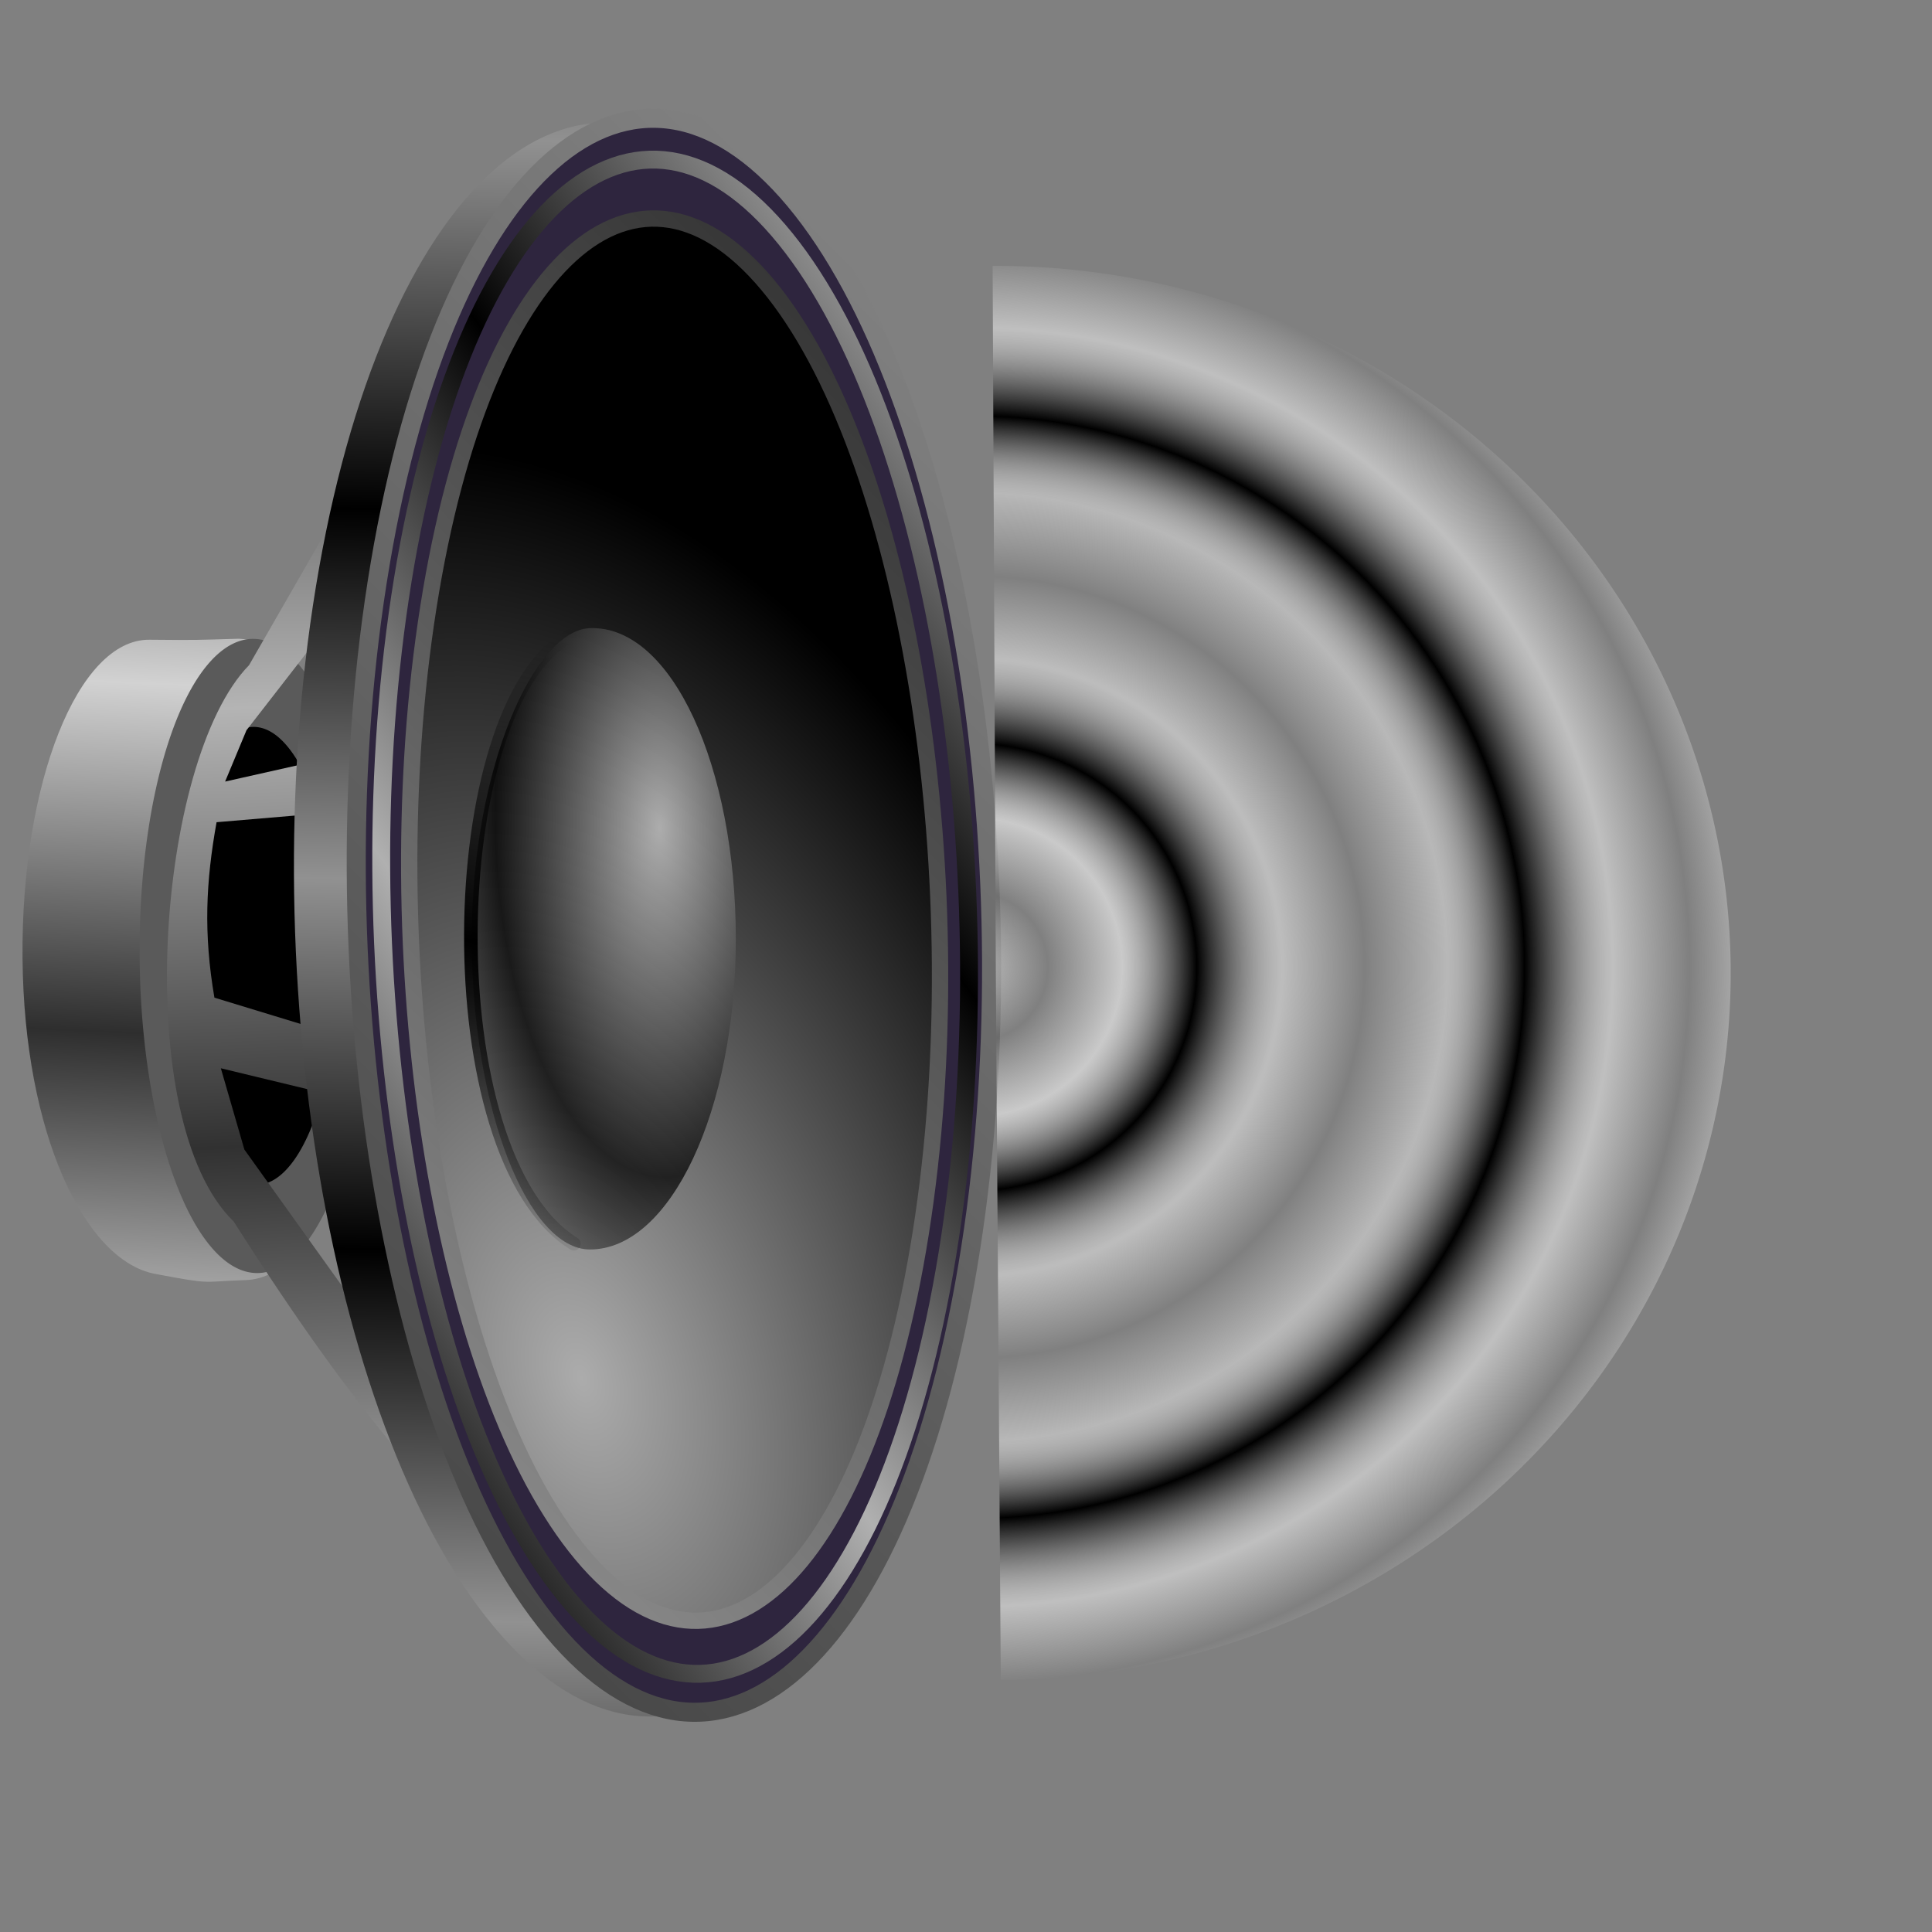 <?xml version="1.0" encoding="UTF-8" standalone="no"?>
<!-- Created with Inkscape (http://www.inkscape.org/) -->

<svg
   xmlns:dc="http://purl.org/dc/elements/1.1/"
   xmlns:cc="http://creativecommons.org/ns#"
   xmlns:rdf="http://www.w3.org/1999/02/22-rdf-syntax-ns#"
   xmlns:svg="http://www.w3.org/2000/svg"
   xmlns="http://www.w3.org/2000/svg"
   xmlns:xlink="http://www.w3.org/1999/xlink"
   xmlns:sodipodi="http://sodipodi.sourceforge.net/DTD/sodipodi-0.dtd"
   xmlns:inkscape="http://www.inkscape.org/namespaces/inkscape"
   id="svg2"
   sodipodi:version="0.32"
   inkscape:version="0.91 r13725"
   width="256"
   height="256"
   version="1.0"
   sodipodi:docname="audio-volume-medium.svg"
   inkscape:output_extension="org.inkscape.output.svg.inkscape">
  <rect width="100%" height="100%" fill="#808080" stroke="none"/>
  <sodipodi:namedview
     inkscape:window-height="1056"
     inkscape:window-width="1920"
     inkscape:pageshadow="2"
     inkscape:pageopacity="0"
     guidetolerance="10.0"
     gridtolerance="10.0"
     objecttolerance="10.0"
     borderopacity="1.0"
     bordercolor="#666666"
     pagecolor="#ffffff"
     id="base"
     width="256px"
     height="256px"
     inkscape:zoom="3.2734375"
     inkscape:cx="128"
     inkscape:cy="128"
     inkscape:window-x="0"
     inkscape:window-y="0"
     inkscape:current-layer="svg2"
     showgrid="false"
     inkscape:window-maximized="1" />
  <defs
     id="defs5">
    <linearGradient
       id="linearGradient3622">
      <stop
         style="stop-color:#fdfdfd;stop-opacity:0.505;"
         offset="0"
         id="stop3624" />
      <stop
         id="stop3361"
         offset="0.08"
         style="stop-color:#fdfdfd;stop-opacity:0;" />
      <stop
         id="stop3273"
         offset="0.16"
         style="stop-color:#fdfdfd;stop-opacity:0.588;" />
      <stop
         style="stop-color:#000000;stop-opacity:1;"
         offset="0.24"
         id="stop3275" />
      <stop
         id="stop3277"
         offset="0.332"
         style="stop-color:#fdfdfd;stop-opacity:0.484;" />
      <stop
         style="stop-color:#ffffff;stop-opacity:0;"
         offset="0.42"
         id="stop3357" />
      <stop
         id="stop3636"
         offset="0.509"
         style="stop-color:#fdfdfd;stop-opacity:0.445;" />
      <stop
         style="stop-color:#000000;stop-opacity:1;"
         offset="0.592"
         id="stop3638" />
      <stop
         id="stop3630"
         offset="0.687"
         style="stop-color:#fdfdfd;stop-opacity:0.505;" />
      <stop
         style="stop-color:#fdfdfd;stop-opacity:0;"
         offset="0.769"
         id="stop3359" />
      <stop
         style="stop-color:#fdfdfd;stop-opacity:0.522;"
         offset="0.85"
         id="stop3632" />
      <stop
         id="stop3634"
         offset="0.935"
         style="stop-color:#000000;stop-opacity:1;" />
      <stop
         style="stop-color:#fdfdfd;stop-opacity:0.511;"
         offset="1"
         id="stop3626" />
    </linearGradient>
    <inkscape:perspective
       sodipodi:type="inkscape:persp3d"
       inkscape:vp_x="0 : 128 : 1"
       inkscape:vp_y="0 : 1000 : 0"
       inkscape:vp_z="256 : 128 : 1"
       inkscape:persp3d-origin="128 : 85.333333 : 1"
       id="perspective92" />
    <linearGradient
       inkscape:collect="always"
       id="linearGradient3389">
      <stop
         style="stop-color:#000000;stop-opacity:1;"
         offset="0"
         id="stop3391" />
      <stop
         style="stop-color:#ffffff;stop-opacity:1"
         offset="1"
         id="stop3393" />
    </linearGradient>
    <linearGradient
       id="linearGradient3191"
       inkscape:collect="always">
      <stop
         offset="0"
         style="stop-color:#000000;stop-opacity:1;"
         id="stop3193" />
      <stop
         offset="1"
         style="stop-color:#ffe9e9;stop-opacity:1"
         id="stop3195" />
    </linearGradient>
    <linearGradient
       id="linearGradient3187"
       inkscape:collect="always">
      <stop
         offset="0"
         style="stop-color:#000000;stop-opacity:1"
         id="stop3189" />
      <stop
         offset="1"
         style="stop-color:#d4d4d4;stop-opacity:1"
         id="stop3191" />
    </linearGradient>
    <linearGradient
       id="linearGradient3168"
       inkscape:collect="always">
      <stop
         offset="0"
         style="stop-color:#d4d4d4;stop-opacity:1"
         id="stop3170" />
      <stop
         offset="1"
         style="stop-color:#000000;stop-opacity:1"
         id="stop3172" />
    </linearGradient>
    <linearGradient
       id="linearGradient3152">
      <stop
         offset="0"
         style="stop-color:#ffffff;stop-opacity:0;"
         id="stop3154" />
      <stop
         offset="0.5"
         style="stop-color:#ffffff;stop-opacity:1;"
         id="stop3160" />
      <stop
         offset="0.75"
         style="stop-color:#000000;stop-opacity:1;"
         id="stop3162" />
      <stop
         offset="1"
         style="stop-color:#ffffff;stop-opacity:1;"
         id="stop3156" />
    </linearGradient>
    <linearGradient
       id="linearGradient3144"
       inkscape:collect="always">
      <stop
         offset="0"
         style="stop-color:#000000;stop-opacity:1"
         id="stop3146" />
      <stop
         offset="1"
         style="stop-color:#8f9099;stop-opacity:1"
         id="stop3148" />
    </linearGradient>
    <linearGradient
       id="linearGradient3212"
       spreadMethod="reflect"
       gradientUnits="userSpaceOnUse"
       inkscape:collect="always"
       x1="9.582"
       x2="9.651"
       xlink:href="#linearGradient3187"
       gradientTransform="matrix(1,0,0,0.991,-3.833,0.342)"
       y1="19.919"
       y2="12.322" />
    <linearGradient
       id="linearGradient3214"
       spreadMethod="reflect"
       gradientUnits="userSpaceOnUse"
       inkscape:collect="always"
       x1="13.279"
       x2="11.978"
       xlink:href="#linearGradient3187"
       gradientTransform="matrix(1,0,0,0.991,-3.696,0.342)"
       y1="22.128"
       y2="7.282" />
    <linearGradient
       id="linearGradient3216"
       spreadMethod="reflect"
       gradientUnits="userSpaceOnUse"
       inkscape:collect="always"
       x1="9.582"
       x2="9.651"
       xlink:href="#linearGradient3187"
       gradientTransform="matrix(1,0,0,0.889,0,2.122)"
       y1="19.919"
       y2="12.322" />
    <linearGradient
       id="linearGradient2200"
       spreadMethod="reflect"
       gradientUnits="userSpaceOnUse"
       inkscape:collect="always"
       x1="9.582"
       x2="9.651"
       xlink:href="#linearGradient3187"
       gradientTransform="matrix(7.393,0,0,6.575,20.299,21.154)"
       y1="19.919"
       y2="12.322" />
    <linearGradient
       id="linearGradient2203"
       spreadMethod="reflect"
       gradientUnits="userSpaceOnUse"
       inkscape:collect="always"
       x1="13.279"
       x2="11.978"
       xlink:href="#linearGradient3187"
       gradientTransform="matrix(7.393,0,0,7.33,-7.026,7.997)"
       y1="22.128"
       y2="7.282" />
    <linearGradient
       id="linearGradient2206"
       spreadMethod="reflect"
       gradientUnits="userSpaceOnUse"
       inkscape:collect="always"
       x1="9.582"
       x2="9.651"
       xlink:href="#linearGradient3187"
       gradientTransform="matrix(7.393,0,0,7.33,-8.038,7.997)"
       y1="19.919"
       y2="12.322" />
    <linearGradient
       id="linearGradient2213"
       spreadMethod="reflect"
       gradientUnits="userSpaceOnUse"
       inkscape:collect="always"
       x1="9.582"
       x2="9.651"
       xlink:href="#linearGradient3187"
       gradientTransform="matrix(7.393,0,0,7.33,-8.038,7.997)"
       y1="19.919"
       y2="12.322" />
    <linearGradient
       id="linearGradient2215"
       spreadMethod="reflect"
       gradientUnits="userSpaceOnUse"
       inkscape:collect="always"
       x1="13.279"
       x2="11.978"
       xlink:href="#linearGradient3187"
       gradientTransform="matrix(7.393,0,0,7.33,-7.026,7.997)"
       y1="22.128"
       y2="7.282" />
    <linearGradient
       id="linearGradient2217"
       spreadMethod="reflect"
       gradientUnits="userSpaceOnUse"
       inkscape:collect="always"
       x1="9.582"
       x2="9.651"
       xlink:href="#linearGradient3187"
       gradientTransform="matrix(7.393,0,0,6.575,20.299,21.154)"
       y1="19.919"
       y2="12.322" />
    <linearGradient
       id="linearGradient3200"
       spreadMethod="reflect"
       gradientUnits="userSpaceOnUse"
       inkscape:collect="always"
       x1="9.582"
       x2="9.651"
       xlink:href="#linearGradient3187"
       gradientTransform="matrix(7.393,0,0,6.575,-112.057,5.121)"
       y1="19.919"
       y2="12.322" />
    <linearGradient
       id="linearGradient3203"
       spreadMethod="reflect"
       gradientUnits="userSpaceOnUse"
       inkscape:collect="always"
       x1="13.279"
       x2="11.978"
       xlink:href="#linearGradient3187"
       gradientTransform="matrix(7.393,0,0,7.33,-139.383,-8.036)"
       y1="22.128"
       y2="7.282" />
    <linearGradient
       id="linearGradient3206"
       spreadMethod="reflect"
       gradientUnits="userSpaceOnUse"
       inkscape:collect="always"
       x1="9.582"
       x2="9.651"
       xlink:href="#linearGradient3187"
       gradientTransform="matrix(7.393,0,0,7.33,-140.395,-8.036)"
       y1="19.919"
       y2="12.322" />
    <linearGradient
       id="linearGradient3210"
       spreadMethod="reflect"
       gradientUnits="userSpaceOnUse"
       inkscape:collect="always"
       x1="14.607"
       x2="14.56"
       xlink:href="#linearGradient3187"
       gradientTransform="matrix(7.393,0,0,6.575,-112.057,5.121)"
       y1="24.129"
       y2="7.127" />
    <linearGradient
       y2="1061.341"
       x2="345.053"
       y1="1061.341"
       x1="-35.432"
       gradientTransform="matrix(0.582,0,0,0.587,17.52,14.877)"
       gradientUnits="userSpaceOnUse"
       id="linearGradient2788"
       xlink:href="#shadow100to0"
       inkscape:collect="always" />
    <linearGradient
       y2="369.702"
       x2="216.975"
       y1="326.978"
       x1="174.891"
       gradientTransform="matrix(4.921,0,0,4.967,-838.423,-1607.605)"
       gradientUnits="userSpaceOnUse"
       id="linearGradient2785"
       xlink:href="#linearGradient2796"
       inkscape:collect="always" />
    <radialGradient
       r="21.967"
       fy="361.266"
       fx="203.897"
       cy="361.449"
       cx="203.897"
       gradientTransform="matrix(4.921,0,0,4.967,-838.423,-1607.605)"
       gradientUnits="userSpaceOnUse"
       id="radialGradient2783"
       xlink:href="#linearGradient2790"
       inkscape:collect="always" />
    <radialGradient
       r="166.474"
       fy="391.475"
       fx="124.572"
       cy="391.475"
       cx="123.887"
       gradientTransform="matrix(0.599,0.189,-9.364984e-2,0.297,92.42,27.929)"
       gradientUnits="userSpaceOnUse"
       id="radialGradient2779"
       xlink:href="#light90to0"
       inkscape:collect="always" />
    <radialGradient
       r="166.474"
       fy="391.475"
       fx="124.572"
       cy="391.475"
       cx="123.887"
       gradientTransform="matrix(0.122,3.810853e-2,-1.902976e-2,5.970293e-2,186.698,273.603)"
       gradientUnits="userSpaceOnUse"
       id="radialGradient1915"
       xlink:href="#light90to0"
       inkscape:collect="always" />
    <linearGradient
       y2="1061.341"
       x2="345.053"
       y1="1061.341"
       x1="-35.432"
       gradientTransform="matrix(0.118,0,0,0.118,171.478,270.975)"
       gradientUnits="userSpaceOnUse"
       id="linearGradient3775"
       xlink:href="#shadow100to0"
       inkscape:collect="always" />
    <linearGradient
       id="shadow100to0">
      <stop
         style="stop-color:#000000;stop-opacity:1;"
         offset="0"
         id="stop3425" />
      <stop
         style="stop-color:#000000;stop-opacity:0;"
         offset="1"
         id="stop3426" />
    </linearGradient>
    <radialGradient
       r="21.967"
       fy="361.266"
       fx="203.897"
       cy="361.449"
       cx="203.897"
       gradientTransform="matrix(1,0,0,1,-2.451,-55.661)"
       gradientUnits="userSpaceOnUse"
       id="radialGradient3777"
       xlink:href="#greantodarkgrean"
       inkscape:collect="always" />
    <linearGradient
       id="greantodarkgrean">
      <stop
         style="stop-color:#00ff01;stop-opacity:1;"
         offset="0"
         id="stop5123" />
      <stop
         style="stop-color:#15980f;stop-opacity:1;"
         offset="1"
         id="stop5124" />
    </linearGradient>
    <linearGradient
       y2="369.702"
       x2="216.975"
       y1="326.978"
       x1="174.891"
       gradientTransform="matrix(1,0,0,1,-2.451,-55.661)"
       gradientUnits="userSpaceOnUse"
       id="linearGradient3779"
       xlink:href="#greandraktoblack"
       inkscape:collect="always" />
    <linearGradient
       id="greandraktoblack">
      <stop
         style="stop-color:#007c00;stop-opacity:1;"
         offset="0"
         id="stop7328" />
      <stop
         style="stop-color:#025a00;stop-opacity:1;"
         offset="1"
         id="stop7329" />
    </linearGradient>
    <linearGradient
       y2="346.104"
       x2="183.384"
       y1="18.164"
       x1="183.384"
       gradientUnits="userSpaceOnUse"
       id="linearGradient3781"
       xlink:href="#light90to0"
       inkscape:collect="always" />
    <linearGradient
       id="light90to0">
      <stop
         style="stop-color:#ffffff;stop-opacity:0.902;"
         offset="0"
         id="stop1890" />
      <stop
         style="stop-color:#ffffff;stop-opacity:0;"
         offset="1"
         id="stop1892" />
    </linearGradient>
    <radialGradient
       r="166.474"
       fy="391.475"
       fx="124.572"
       cy="391.475"
       cx="123.887"
       gradientTransform="matrix(0.184,0,0,7.817184e-2,171.134,270.84)"
       gradientUnits="userSpaceOnUse"
       id="radialGradient3783"
       xlink:href="#light90to0"
       inkscape:collect="always" />
    <linearGradient
       id="linearGradient2790">
      <stop
         id="stop2792"
         offset="0"
         style="stop-color:#ff0012;stop-opacity:1" />
      <stop
         id="stop2794"
         offset="1"
         style="stop-color:#980f17;stop-opacity:1" />
    </linearGradient>
    <linearGradient
       id="linearGradient2796">
      <stop
         id="stop2798"
         offset="0"
         style="stop-color:#7c0100;stop-opacity:1" />
      <stop
         id="stop2800"
         offset="1"
         style="stop-color:#5a0005;stop-opacity:1" />
    </linearGradient>
    <inkscape:perspective
       id="perspective2715"
       inkscape:persp3d-origin="128 : 85.333333 : 1"
       inkscape:vp_z="256 : 128 : 1"
       inkscape:vp_y="0 : 1000 : 0"
       inkscape:vp_x="0 : 128 : 1"
       sodipodi:type="inkscape:persp3d" />
    <linearGradient
       inkscape:collect="always"
       xlink:href="#linearGradient3187"
       id="linearGradient2789"
       gradientUnits="userSpaceOnUse"
       gradientTransform="matrix(7.393,0,0,7.33,-140.395,-8.036)"
       spreadMethod="reflect"
       x1="9.582"
       y1="19.919"
       x2="9.651"
       y2="12.322" />
    <linearGradient
       inkscape:collect="always"
       xlink:href="#linearGradient3187"
       id="linearGradient2791"
       gradientUnits="userSpaceOnUse"
       gradientTransform="matrix(7.393,0,0,7.33,-139.383,-8.036)"
       spreadMethod="reflect"
       x1="13.279"
       y1="22.128"
       x2="11.978"
       y2="7.282" />
    <linearGradient
       inkscape:collect="always"
       xlink:href="#linearGradient3187"
       id="linearGradient2793"
       gradientUnits="userSpaceOnUse"
       gradientTransform="matrix(7.393,0,0,6.575,-112.057,5.121)"
       spreadMethod="reflect"
       x1="9.582"
       y1="19.919"
       x2="9.651"
       y2="12.322" />
    <linearGradient
       inkscape:collect="always"
       xlink:href="#linearGradient3187"
       id="linearGradient2795"
       gradientUnits="userSpaceOnUse"
       gradientTransform="matrix(7.393,0,0,6.575,-112.057,5.121)"
       spreadMethod="reflect"
       x1="14.607"
       y1="24.129"
       x2="14.56"
       y2="7.127" />
    <radialGradient
       inkscape:collect="always"
       xlink:href="#linearGradient3191"
       id="radialGradient2797"
       gradientUnits="userSpaceOnUse"
       gradientTransform="matrix(0.829,2.0806642e-2,-5.9534478e-2,2.371,143.089,-174.728)"
       spreadMethod="reflect"
       cx="-46.17"
       cy="128.297"
       fx="-46.17"
       fy="128.297"
       r="30.406" />
    <linearGradient
       inkscape:collect="always"
       xlink:href="#linearGradient3191"
       id="linearGradient2799"
       gradientUnits="userSpaceOnUse"
       gradientTransform="translate(-1.965,-0.983)"
       spreadMethod="reflect"
       x1="96.307"
       y1="144.952"
       x2="96.307"
       y2="107.608" />
    <radialGradient
       inkscape:collect="always"
       xlink:href="#linearGradient3144"
       id="radialGradient2801"
       gradientUnits="userSpaceOnUse"
       gradientTransform="matrix(1.584,1.8764931e-2,-4.3393051e-2,3.664,-2.775,-41.129)"
       spreadMethod="reflect"
       cx="6.421"
       cy="15.613"
       fx="6.421"
       fy="15.613"
       r="4.709" />
    <radialGradient
       inkscape:collect="always"
       xlink:href="#linearGradient3152"
       id="radialGradient2803"
       gradientUnits="userSpaceOnUse"
       gradientTransform="matrix(0.899,1.949476e-8,-6.4030099e-8,2.954,0.953,-29.953)"
       spreadMethod="reflect"
       cx="9.997"
       cy="15.329"
       fx="9.997"
       fy="15.329"
       r="4.688" />
    <radialGradient
       inkscape:collect="always"
       xlink:href="#linearGradient3168"
       id="radialGradient2805"
       gradientUnits="userSpaceOnUse"
       gradientTransform="matrix(-0.481,-8.7224928e-3,1.9178126e-2,-1.059,14.872,31.625)"
       spreadMethod="reflect"
       cx="9.013"
       cy="15.618"
       fx="9.013"
       fy="15.618"
       r="4.709" />
    <radialGradient
       inkscape:collect="always"
       xlink:href="#linearGradient3622"
       id="radialGradient3628"
       cx="297.856"
       cy="153.795"
       fx="297.856"
       fy="153.795"
       r="117.293"
       gradientUnits="userSpaceOnUse" />
    <linearGradient
       spreadMethod="reflect"
       gradientUnits="userSpaceOnUse"
       y2="86.631"
       x2="92.471"
       y1="158.234"
       x1="92.471"
       id="linearGradient3326"
       xlink:href="#linearGradient3389"
       inkscape:collect="always" />
    <linearGradient
       gradientTransform="matrix(0.754,0,0,1,4.433,0)"
       spreadMethod="reflect"
       gradientUnits="userSpaceOnUse"
       y2="91.741"
       x2="40.882"
       y1="146.329"
       x1="40.882"
       id="linearGradient3315"
       xlink:href="#linearGradient3389"
       inkscape:collect="always" />
    <radialGradient
       r="117.293"
       fy="153.795"
       fx="297.856"
       cy="153.795"
       cx="297.856"
       gradientUnits="userSpaceOnUse"
       id="radialGradient2517"
       xlink:href="#linearGradient3622"
       inkscape:collect="always" />
    <inkscape:perspective
       sodipodi:type="inkscape:persp3d"
       inkscape:vp_x="0 : 128 : 1"
       inkscape:vp_y="0 : 1000 : 0"
       inkscape:vp_z="256 : 128 : 1"
       inkscape:persp3d-origin="128 : 85.333333 : 1"
       id="perspective3202" />
    <linearGradient
       id="linearGradient3196">
      <stop
         style="stop-color:#7c0100;stop-opacity:1"
         offset="0"
         id="stop3198" />
      <stop
         style="stop-color:#5a0005;stop-opacity:1"
         offset="1"
         id="stop3200" />
    </linearGradient>
    <linearGradient
       id="linearGradient3189">
      <stop
         style="stop-color:#ff0012;stop-opacity:1"
         offset="0"
         id="stop3192" />
      <stop
         style="stop-color:#980f17;stop-opacity:1"
         offset="1"
         id="stop3194" />
    </linearGradient>
    <radialGradient
       inkscape:collect="always"
       xlink:href="#light90to0"
       id="radialGradient3187"
       gradientUnits="userSpaceOnUse"
       gradientTransform="matrix(0.184,0,0,7.817184e-2,171.134,270.84)"
       cx="123.887"
       cy="391.475"
       fx="124.572"
       fy="391.475"
       r="166.474" />
    <linearGradient
       id="linearGradient3181">
      <stop
         id="stop3183"
         offset="0"
         style="stop-color:#ffffff;stop-opacity:0.902;" />
      <stop
         id="stop3185"
         offset="1"
         style="stop-color:#ffffff;stop-opacity:0;" />
    </linearGradient>
    <linearGradient
       inkscape:collect="always"
       xlink:href="#light90to0"
       id="linearGradient3179"
       gradientUnits="userSpaceOnUse"
       x1="183.384"
       y1="18.164"
       x2="183.384"
       y2="346.104" />
    <linearGradient
       id="linearGradient3173">
      <stop
         id="stop3175"
         offset="0"
         style="stop-color:#007c00;stop-opacity:1;" />
      <stop
         id="stop3177"
         offset="1"
         style="stop-color:#025a00;stop-opacity:1;" />
    </linearGradient>
    <linearGradient
       inkscape:collect="always"
       xlink:href="#greandraktoblack"
       id="linearGradient3171"
       gradientUnits="userSpaceOnUse"
       gradientTransform="matrix(1,0,0,1,-2.451,-55.661)"
       x1="174.891"
       y1="326.978"
       x2="216.975"
       y2="369.702" />
    <linearGradient
       id="linearGradient3165">
      <stop
         id="stop3167"
         offset="0"
         style="stop-color:#00ff01;stop-opacity:1;" />
      <stop
         id="stop3169"
         offset="1"
         style="stop-color:#15980f;stop-opacity:1;" />
    </linearGradient>
    <radialGradient
       inkscape:collect="always"
       xlink:href="#greantodarkgrean"
       id="radialGradient3163"
       gradientUnits="userSpaceOnUse"
       gradientTransform="matrix(1,0,0,1,-2.451,-55.661)"
       cx="203.897"
       cy="361.449"
       fx="203.897"
       fy="361.266"
       r="21.967" />
    <linearGradient
       id="linearGradient3157">
      <stop
         id="stop3159"
         offset="0"
         style="stop-color:#000000;stop-opacity:1;" />
      <stop
         id="stop3161"
         offset="1"
         style="stop-color:#000000;stop-opacity:0;" />
    </linearGradient>
    <linearGradient
       inkscape:collect="always"
       xlink:href="#shadow100to0"
       id="linearGradient3155"
       gradientUnits="userSpaceOnUse"
       gradientTransform="matrix(0.118,0,0,0.118,171.478,270.975)"
       x1="-35.432"
       y1="1061.341"
       x2="345.053"
       y2="1061.341" />
    <radialGradient
       inkscape:collect="always"
       xlink:href="#light90to0"
       id="radialGradient3153"
       gradientUnits="userSpaceOnUse"
       gradientTransform="matrix(0.122,3.810853e-2,-1.902976e-2,5.970293e-2,186.698,273.603)"
       cx="123.887"
       cy="391.475"
       fx="124.572"
       fy="391.475"
       r="166.474" />
    <radialGradient
       inkscape:collect="always"
       xlink:href="#light90to0"
       id="radialGradient3151"
       gradientUnits="userSpaceOnUse"
       gradientTransform="matrix(0.599,0.189,-9.364984e-2,0.297,92.42,27.929)"
       cx="123.887"
       cy="391.475"
       fx="124.572"
       fy="391.475"
       r="166.474" />
    <radialGradient
       inkscape:collect="always"
       xlink:href="#linearGradient2790"
       id="radialGradient3149"
       gradientUnits="userSpaceOnUse"
       gradientTransform="matrix(4.921,0,0,4.967,-838.423,-1607.605)"
       cx="203.897"
       cy="361.449"
       fx="203.897"
       fy="361.266"
       r="21.967" />
    <linearGradient
       inkscape:collect="always"
       xlink:href="#linearGradient2796"
       id="linearGradient3147"
       gradientUnits="userSpaceOnUse"
       gradientTransform="matrix(4.921,0,0,4.967,-838.423,-1607.605)"
       x1="174.891"
       y1="326.978"
       x2="216.975"
       y2="369.702" />
    <linearGradient
       inkscape:collect="always"
       xlink:href="#shadow100to0"
       id="linearGradient3145"
       gradientUnits="userSpaceOnUse"
       gradientTransform="matrix(0.582,0,0,0.587,17.52,14.877)"
       x1="-35.432"
       y1="1061.341"
       x2="345.053"
       y2="1061.341" />
    <linearGradient
       y2="-10.851"
       x2="23.329"
       y1="-6.359"
       x1="20.52"
       spreadMethod="reflect"
       gradientUnits="userSpaceOnUse"
       id="linearGradient3143"
       xlink:href="#linearGradient3389"
       inkscape:collect="always" />
    <linearGradient
       y2="-11.92"
       x2="25.762"
       y1="-9.779"
       x1="19.451"
       spreadMethod="reflect"
       gradientUnits="userSpaceOnUse"
       id="linearGradient3141"
       xlink:href="#linearGradient3389"
       inkscape:collect="always" />
    <linearGradient
       y2="-7.69"
       x2="28.034"
       y1="-7.176"
       x1="24.316"
       spreadMethod="reflect"
       gradientUnits="userSpaceOnUse"
       id="linearGradient3139"
       xlink:href="#linearGradient3389"
       inkscape:collect="always" />
    <linearGradient
       y2="-5.771"
       x2="28.168"
       y1="-10.316"
       x1="25.519"
       spreadMethod="reflect"
       gradientUnits="userSpaceOnUse"
       id="linearGradient3137"
       xlink:href="#linearGradient3389"
       inkscape:collect="always" />
    <linearGradient
       y2="-10.583"
       x2="28.649"
       y1="-13.337"
       x1="29.611"
       spreadMethod="reflect"
       gradientUnits="userSpaceOnUse"
       id="linearGradient3135"
       xlink:href="#linearGradient3389"
       inkscape:collect="always" />
    <linearGradient
       y2="-15.556"
       x2="27.58"
       y1="-15.399"
       x1="25.065"
       spreadMethod="reflect"
       gradientUnits="userSpaceOnUse"
       id="linearGradient3133"
       xlink:href="#linearGradient3389"
       inkscape:collect="always" />
    <linearGradient
       y2="-15.61"
       x2="30.734"
       y1="-11.76"
       x1="23.3"
       spreadMethod="reflect"
       gradientUnits="userSpaceOnUse"
       id="linearGradient3131"
       xlink:href="#linearGradient3389"
       inkscape:collect="always" />
    <linearGradient
       y2="-17.695"
       x2="24.639"
       y1="-6.841"
       x1="20.754"
       spreadMethod="reflect"
       gradientUnits="userSpaceOnUse"
       id="linearGradient3129"
       xlink:href="#linearGradient3389"
       inkscape:collect="always" />
    <linearGradient
       spreadMethod="reflect"
       gradientUnits="userSpaceOnUse"
       y2="-11.92"
       x2="25.762"
       y1="-11.76"
       x1="23.3"
       id="linearGradient3127"
       xlink:href="#linearGradient3389"
       inkscape:collect="always" />
    <linearGradient
       y2="7.127"
       y1="24.129"
       gradientTransform="matrix(7.393,0,0,6.575,-112.057,5.121)"
       xlink:href="#linearGradient3187"
       x2="14.56"
       x1="14.607"
       inkscape:collect="always"
       gradientUnits="userSpaceOnUse"
       spreadMethod="reflect"
       id="linearGradient3125" />
    <linearGradient
       y2="12.322"
       y1="19.919"
       gradientTransform="matrix(7.393,0,0,7.33,-140.395,-8.036)"
       xlink:href="#linearGradient3187"
       x2="9.651"
       x1="9.582"
       inkscape:collect="always"
       gradientUnits="userSpaceOnUse"
       spreadMethod="reflect"
       id="linearGradient3123" />
    <linearGradient
       y2="7.282"
       y1="22.128"
       gradientTransform="matrix(7.393,0,0,7.33,-139.383,-8.036)"
       xlink:href="#linearGradient3187"
       x2="11.978"
       x1="13.279"
       inkscape:collect="always"
       gradientUnits="userSpaceOnUse"
       spreadMethod="reflect"
       id="linearGradient3121" />
    <linearGradient
       y2="12.322"
       y1="19.919"
       gradientTransform="matrix(7.393,0,0,6.575,-112.057,5.121)"
       xlink:href="#linearGradient3187"
       x2="9.651"
       x1="9.582"
       inkscape:collect="always"
       gradientUnits="userSpaceOnUse"
       spreadMethod="reflect"
       id="linearGradient3119" />
    <linearGradient
       y2="12.322"
       y1="19.919"
       gradientTransform="matrix(7.393,0,0,6.575,20.299,21.154)"
       xlink:href="#linearGradient3187"
       x2="9.651"
       x1="9.582"
       inkscape:collect="always"
       gradientUnits="userSpaceOnUse"
       spreadMethod="reflect"
       id="linearGradient3117" />
    <linearGradient
       y2="7.282"
       y1="22.128"
       gradientTransform="matrix(7.393,0,0,7.33,-7.026,7.997)"
       xlink:href="#linearGradient3187"
       x2="11.978"
       x1="13.279"
       inkscape:collect="always"
       gradientUnits="userSpaceOnUse"
       spreadMethod="reflect"
       id="linearGradient3115" />
    <linearGradient
       y2="12.322"
       y1="19.919"
       gradientTransform="matrix(7.393,0,0,7.33,-8.038,7.997)"
       xlink:href="#linearGradient3187"
       x2="9.651"
       x1="9.582"
       inkscape:collect="always"
       gradientUnits="userSpaceOnUse"
       spreadMethod="reflect"
       id="linearGradient3113" />
    <linearGradient
       y2="12.322"
       y1="19.919"
       gradientTransform="matrix(7.393,0,0,7.33,-8.038,7.997)"
       xlink:href="#linearGradient3187"
       x2="9.651"
       x1="9.582"
       inkscape:collect="always"
       gradientUnits="userSpaceOnUse"
       spreadMethod="reflect"
       id="linearGradient3111" />
    <linearGradient
       y2="7.282"
       y1="22.128"
       gradientTransform="matrix(7.393,0,0,7.33,-7.026,7.997)"
       xlink:href="#linearGradient3187"
       x2="11.978"
       x1="13.279"
       inkscape:collect="always"
       gradientUnits="userSpaceOnUse"
       spreadMethod="reflect"
       id="linearGradient3109" />
    <linearGradient
       y2="12.322"
       y1="19.919"
       gradientTransform="matrix(7.393,0,0,6.575,20.299,21.154)"
       xlink:href="#linearGradient3187"
       x2="9.651"
       x1="9.582"
       inkscape:collect="always"
       gradientUnits="userSpaceOnUse"
       spreadMethod="reflect"
       id="linearGradient3107" />
    <linearGradient
       y2="12.322"
       y1="19.919"
       gradientTransform="matrix(1,0,0,0.889,0,2.122)"
       xlink:href="#linearGradient3187"
       x2="9.651"
       x1="9.582"
       inkscape:collect="always"
       gradientUnits="userSpaceOnUse"
       spreadMethod="reflect"
       id="linearGradient3105" />
    <linearGradient
       y2="7.282"
       y1="22.128"
       gradientTransform="matrix(1,0,0,0.991,-3.696,0.342)"
       xlink:href="#linearGradient3187"
       x2="11.978"
       x1="13.279"
       inkscape:collect="always"
       gradientUnits="userSpaceOnUse"
       spreadMethod="reflect"
       id="linearGradient3103" />
    <linearGradient
       y2="12.322"
       y1="19.919"
       gradientTransform="matrix(1,0,0,0.991,-3.833,0.342)"
       xlink:href="#linearGradient3187"
       x2="9.651"
       x1="9.582"
       inkscape:collect="always"
       gradientUnits="userSpaceOnUse"
       spreadMethod="reflect"
       id="linearGradient3101" />
    <linearGradient
       id="linearGradient3091">
      <stop
         id="stop3093"
         style="stop-color:#ffffff;stop-opacity:0;"
         offset="0" />
      <stop
         id="stop3095"
         style="stop-color:#ffffff;stop-opacity:1;"
         offset="0.5" />
      <stop
         id="stop3097"
         style="stop-color:#000000;stop-opacity:1;"
         offset="0.75" />
      <stop
         id="stop3099"
         style="stop-color:#ffffff;stop-opacity:1;"
         offset="1" />
    </linearGradient>
    <inkscape:perspective
       id="perspective3077"
       inkscape:persp3d-origin="128 : 85.333333 : 1"
       inkscape:vp_z="256 : 128 : 1"
       inkscape:vp_y="0 : 1000 : 0"
       inkscape:vp_x="0 : 128 : 1"
       sodipodi:type="inkscape:persp3d" />
    <linearGradient
       id="linearGradient3061">
      <stop
         id="stop3063"
         offset="0"
         style="stop-color:#0013fd;stop-opacity:0" />
      <stop
         style="stop-color:#0013fd;stop-opacity:0"
         offset="0.321"
         id="stop3065" />
      <stop
         id="stop3067"
         offset="0.475"
         style="stop-color:#0013fd;stop-opacity:1" />
      <stop
         style="stop-color:#0013fd;stop-opacity:0"
         offset="0.616"
         id="stop3069" />
      <stop
         id="stop3071"
         offset="0.75"
         style="stop-color:#0013fd;stop-opacity:0" />
      <stop
         style="stop-color:#0013fd;stop-opacity:0"
         offset="0.875"
         id="stop3073" />
      <stop
         id="stop3075"
         offset="1"
         style="stop-color:#0013fd;stop-opacity:0" />
    </linearGradient>
    <linearGradient
       inkscape:collect="always"
       xlink:href="#linearGradient3389"
       id="linearGradient3260"
       gradientUnits="userSpaceOnUse"
       spreadMethod="reflect"
       x1="20.754"
       y1="-6.841"
       x2="24.639"
       y2="-17.695" />
    <linearGradient
       inkscape:collect="always"
       xlink:href="#linearGradient3389"
       id="linearGradient3262"
       gradientUnits="userSpaceOnUse"
       spreadMethod="reflect"
       x1="23.3"
       y1="-11.76"
       x2="25.762"
       y2="-11.92" />
    <linearGradient
       inkscape:collect="always"
       xlink:href="#linearGradient3389"
       id="linearGradient3264"
       gradientUnits="userSpaceOnUse"
       spreadMethod="reflect"
       x1="20.52"
       y1="-6.359"
       x2="23.329"
       y2="-10.851" />
    <linearGradient
       inkscape:collect="always"
       xlink:href="#linearGradient3389"
       id="linearGradient3266"
       gradientUnits="userSpaceOnUse"
       spreadMethod="reflect"
       x1="19.451"
       y1="-9.779"
       x2="25.762"
       y2="-11.92" />
    <linearGradient
       inkscape:collect="always"
       xlink:href="#linearGradient3389"
       id="linearGradient3268"
       gradientUnits="userSpaceOnUse"
       spreadMethod="reflect"
       x1="23.3"
       y1="-11.76"
       x2="25.762"
       y2="-11.92" />
    <linearGradient
       inkscape:collect="always"
       xlink:href="#linearGradient3389"
       id="linearGradient3270"
       gradientUnits="userSpaceOnUse"
       spreadMethod="reflect"
       x1="23.3"
       y1="-11.76"
       x2="25.762"
       y2="-11.92" />
    <linearGradient
       inkscape:collect="always"
       xlink:href="#linearGradient3389"
       id="linearGradient3272"
       gradientUnits="userSpaceOnUse"
       spreadMethod="reflect"
       x1="24.316"
       y1="-7.176"
       x2="28.034"
       y2="-7.69" />
    <linearGradient
       inkscape:collect="always"
       xlink:href="#linearGradient3389"
       id="linearGradient3274"
       gradientUnits="userSpaceOnUse"
       spreadMethod="reflect"
       x1="25.519"
       y1="-10.316"
       x2="28.168"
       y2="-5.771" />
    <linearGradient
       inkscape:collect="always"
       xlink:href="#linearGradient3389"
       id="linearGradient3276"
       gradientUnits="userSpaceOnUse"
       spreadMethod="reflect"
       x1="29.611"
       y1="-13.337"
       x2="28.649"
       y2="-10.583" />
    <linearGradient
       inkscape:collect="always"
       xlink:href="#linearGradient3389"
       id="linearGradient3278"
       gradientUnits="userSpaceOnUse"
       spreadMethod="reflect"
       x1="25.065"
       y1="-15.399"
       x2="27.58"
       y2="-15.556" />
    <linearGradient
       inkscape:collect="always"
       xlink:href="#linearGradient3389"
       id="linearGradient3280"
       gradientUnits="userSpaceOnUse"
       spreadMethod="reflect"
       x1="23.3"
       y1="-11.76"
       x2="30.734"
       y2="-15.61" />
    <linearGradient
       inkscape:collect="always"
       xlink:href="#linearGradient3389"
       id="linearGradient3282"
       gradientUnits="userSpaceOnUse"
       spreadMethod="reflect"
       x1="23.3"
       y1="-11.76"
       x2="25.762"
       y2="-11.92" />
    <linearGradient
       inkscape:collect="always"
       xlink:href="#linearGradient3389"
       id="linearGradient3284"
       gradientUnits="userSpaceOnUse"
       spreadMethod="reflect"
       x1="23.3"
       y1="-11.76"
       x2="25.762"
       y2="-11.92" />
    <linearGradient
       inkscape:collect="always"
       xlink:href="#linearGradient3389"
       id="linearGradient3286"
       gradientUnits="userSpaceOnUse"
       spreadMethod="reflect"
       x1="23.3"
       y1="-11.76"
       x2="25.762"
       y2="-11.92" />
    <linearGradient
       inkscape:collect="always"
       xlink:href="#linearGradient3389"
       id="linearGradient3288"
       gradientUnits="userSpaceOnUse"
       spreadMethod="reflect"
       x1="23.3"
       y1="-11.76"
       x2="25.762"
       y2="-11.92" />
    <linearGradient
       inkscape:collect="always"
       xlink:href="#linearGradient3389"
       id="linearGradient3290"
       gradientUnits="userSpaceOnUse"
       spreadMethod="reflect"
       x1="23.3"
       y1="-11.76"
       x2="25.762"
       y2="-11.92" />
    <linearGradient
       inkscape:collect="always"
       xlink:href="#linearGradient3389"
       id="linearGradient3292"
       gradientUnits="userSpaceOnUse"
       spreadMethod="reflect"
       x1="23.3"
       y1="-11.76"
       x2="25.762"
       y2="-11.92" />
    <linearGradient
       inkscape:collect="always"
       xlink:href="#linearGradient3389"
       id="linearGradient3294"
       gradientUnits="userSpaceOnUse"
       spreadMethod="reflect"
       x1="23.3"
       y1="-11.76"
       x2="25.762"
       y2="-11.92" />
    <linearGradient
       inkscape:collect="always"
       xlink:href="#linearGradient3389"
       id="linearGradient3296"
       gradientUnits="userSpaceOnUse"
       spreadMethod="reflect"
       x1="23.3"
       y1="-11.76"
       x2="25.762"
       y2="-11.92" />
    <radialGradient
       inkscape:collect="always"
       xlink:href="#linearGradient3622"
       id="radialGradient3325"
       gradientUnits="userSpaceOnUse"
       cx="297.856"
       cy="153.795"
       fx="297.856"
       fy="153.795"
       r="117.293" />
    <linearGradient
       inkscape:collect="always"
       xlink:href="#linearGradient3389"
       id="linearGradient3327"
       gradientUnits="userSpaceOnUse"
       gradientTransform="matrix(0.754,0,0,1,4.433,0)"
       spreadMethod="reflect"
       x1="40.882"
       y1="146.329"
       x2="40.882"
       y2="91.741" />
    <linearGradient
       inkscape:collect="always"
       xlink:href="#linearGradient3389"
       id="linearGradient3329"
       gradientUnits="userSpaceOnUse"
       spreadMethod="reflect"
       x1="92.471"
       y1="158.234"
       x2="92.471"
       y2="86.631" />
    <radialGradient
       inkscape:collect="always"
       xlink:href="#linearGradient3622"
       id="radialGradient3969"
       gradientUnits="userSpaceOnUse"
       cx="296.984"
       cy="150.89"
       fx="296.984"
       fy="150.89"
       r="117.293"
       gradientTransform="matrix(1.052,0,0,1.052,-184.278,-29.772)" />
    <linearGradient
       id="linearGradient4256"
       inkscape:collect="always">
      <stop
         id="stop4258"
         offset="0"
         style="stop-color:#000000;stop-opacity:1;" />
      <stop
         id="stop4260"
         offset="1"
         style="stop-color:#919191;stop-opacity:1" />
    </linearGradient>
    <linearGradient
       inkscape:collect="always"
       id="linearGradient4244">
      <stop
         style="stop-color:#494949;stop-opacity:1"
         offset="0"
         id="stop4246" />
      <stop
         style="stop-color:#848484;stop-opacity:1"
         offset="1"
         id="stop4248" />
    </linearGradient>
    <linearGradient
       id="linearGradient4234"
       inkscape:collect="always">
      <stop
         id="stop4236"
         offset="0"
         style="stop-color:#d8d8d8;stop-opacity:1" />
      <stop
         id="stop4238"
         offset="1"
         style="stop-color:#000000;stop-opacity:1" />
    </linearGradient>
    <linearGradient
       id="linearGradient4224"
       inkscape:collect="always">
      <stop
         id="stop4226"
         offset="0"
         style="stop-color:#878787;stop-opacity:1" />
      <stop
         id="stop4228"
         offset="1"
         style="stop-color:#313131;stop-opacity:1" />
    </linearGradient>
    <linearGradient
       inkscape:collect="always"
       id="linearGradient4218">
      <stop
         style="stop-color:#acacac;stop-opacity:1"
         offset="0"
         id="stop4220" />
      <stop
         style="stop-color:#000000;stop-opacity:1"
         offset="1"
         id="stop4222" />
    </linearGradient>
    <linearGradient
       inkscape:collect="always"
       id="linearGradient4206">
      <stop
         style="stop-color:#b0b0b0;stop-opacity:1"
         offset="0"
         id="stop4208" />
      <stop
         style="stop-color:#000000;stop-opacity:1"
         offset="1"
         id="stop4210" />
    </linearGradient>
    <linearGradient
       id="linearGradient4186"
       inkscape:collect="always">
      <stop
         id="stop4188"
         offset="0"
         style="stop-color:#b4b4b4;stop-opacity:1" />
      <stop
         id="stop4190"
         offset="1"
         style="stop-color:#313131;stop-opacity:1" />
    </linearGradient>
    <linearGradient
       id="linearGradient4180"
       inkscape:collect="always">
      <stop
         id="stop4182"
         offset="0"
         style="stop-color:#d2d2d2;stop-opacity:1" />
      <stop
         id="stop4184"
         offset="1"
         style="stop-color:#2e2e2e;stop-opacity:1" />
    </linearGradient>
    <linearGradient
       id="linearGradient2812"
       inkscape:collect="always">
      <stop
         id="stop2814"
         offset="0"
         style="stop-color:#8a8298;stop-opacity:1" />
      <stop
         id="stop2816"
         offset="1"
         style="stop-color:#4b4354;stop-opacity:1" />
    </linearGradient>
    <linearGradient
       id="linearGradient2806"
       inkscape:collect="always">
      <stop
         id="stop2808"
         offset="0"
         style="stop-color:#7f788d;stop-opacity:1" />
      <stop
         id="stop2810"
         offset="1"
         style="stop-color:#4c4753;stop-opacity:1" />
    </linearGradient>
    <linearGradient
       id="linearGradient2786"
       inkscape:collect="always">
      <stop
         id="stop2788"
         offset="0"
         style="stop-color:#c7c1d2;stop-opacity:1;" />
      <stop
         id="stop2790"
         offset="1"
         style="stop-color:#2e253e;stop-opacity:1" />
    </linearGradient>
    <linearGradient
       inkscape:collect="always"
       id="linearGradient2778">
      <stop
         style="stop-color:#c7c1d2;stop-opacity:1"
         offset="0"
         id="stop2780" />
      <stop
         style="stop-color:#241b31;stop-opacity:1"
         offset="1"
         id="stop2782" />
    </linearGradient>
    <linearGradient
       id="linearGradient2762"
       inkscape:collect="always">
      <stop
         id="stop2764"
         offset="0"
         style="stop-color:#c7c1d2;stop-opacity:1" />
      <stop
         id="stop2766"
         offset="1"
         style="stop-color:#433855;stop-opacity:1" />
    </linearGradient>
    <linearGradient
       gradientTransform="matrix(0.724,0.435,8.251129e-2,1.245,27.3,-72.338)"
       gradientUnits="userSpaceOnUse"
       y2="8.614"
       x2="189.868"
       y1="183.363"
       x1="189.868"
       id="linearGradient2776"
       xlink:href="#linearGradient2778"
       inkscape:collect="always" />
    <radialGradient
       gradientUnits="userSpaceOnUse"
       gradientTransform="matrix(-1.6,0.573,-0.385,-1.075,277.862,115.639)"
       r="28.001"
       fy="81.711"
       fx="94.758"
       cy="81.711"
       cx="94.758"
       id="radialGradient2792"
       xlink:href="#linearGradient2786"
       inkscape:collect="always" />
    <linearGradient
       y2="8.614"
       x2="189.868"
       y1="183.363"
       x1="189.868"
       gradientTransform="matrix(0.8,0.482,9.175796e-2,1.385,12.843,-94.012)"
       gradientUnits="userSpaceOnUse"
       id="linearGradient2798"
       xlink:href="#linearGradient2812"
       inkscape:collect="always" />
    <linearGradient
       y2="11.275"
       x2="188.513"
       y1="183.363"
       x1="189.868"
       gradientTransform="matrix(0.863,0.519,0.1,1.512,0.715,-112.784)"
       gradientUnits="userSpaceOnUse"
       id="linearGradient2802"
       xlink:href="#linearGradient2806"
       inkscape:collect="always" />
    <radialGradient
       gradientUnits="userSpaceOnUse"
       gradientTransform="matrix(1.571,0.156,0.353,1.644,-319.33,-91.427)"
       r="72.902"
       fy="139.167"
       fx="278.144"
       cy="139.167"
       cx="278.144"
       id="radialGradient2804"
       xlink:href="#linearGradient2762"
       inkscape:collect="always" />
    <linearGradient
       y2="11.275"
       x2="188.513"
       y1="183.363"
       x1="189.868"
       gradientTransform="matrix(0.863,0.519,0.1,1.512,-4.125,-110.848)"
       gradientUnits="userSpaceOnUse"
       id="linearGradient1894"
       xlink:href="#linearGradient2806"
       inkscape:collect="always" />
    <linearGradient
       gradientUnits="userSpaceOnUse"
       y2="206.397"
       x2="104.513"
       y1="30.472"
       x1="95.771"
       id="linearGradient2791-5"
       xlink:href="#linearGradient2778"
       inkscape:collect="always" />
    <linearGradient
       gradientUnits="userSpaceOnUse"
       y2="167.536"
       x2="66.114"
       y1="90.591"
       x1="59.674"
       id="linearGradient2815"
       xlink:href="#linearGradient2778"
       inkscape:collect="always" />
    <linearGradient
       spreadMethod="reflect"
       gradientTransform="matrix(0.789,0.231,-0.209,0.87,12.295,-5.319)"
       y2="160.451"
       x2="70.699"
       y1="110.2"
       x1="59.49"
       gradientUnits="userSpaceOnUse"
       id="linearGradient1909"
       xlink:href="#linearGradient4180"
       inkscape:collect="always" />
    <linearGradient
       spreadMethod="reflect"
       gradientTransform="matrix(0.703,0.231,-0.186,0.87,0.791,-6.988)"
       y2="171.282"
       x2="98.019"
       y1="109.419"
       x1="79.595"
       gradientUnits="userSpaceOnUse"
       id="linearGradient1911"
       xlink:href="#linearGradient4186"
       inkscape:collect="always" />
    <linearGradient
       y2="11.275"
       x2="188.513"
       y1="163.532"
       x1="198.831"
       gradientTransform="matrix(0.544,0.651,-0.226,1.338,13.428,-106.073)"
       gradientUnits="userSpaceOnUse"
       id="linearGradient1915"
       xlink:href="#linearGradient4244"
       inkscape:collect="always" />
    <linearGradient
       spreadMethod="reflect"
       y2="66.139"
       x2="184.775"
       y1="123.004"
       x1="182.554"
       gradientTransform="matrix(0.504,0.624,-0.207,1.268,18.824,-94.681)"
       gradientUnits="userSpaceOnUse"
       id="linearGradient1917"
       xlink:href="#linearGradient4206"
       inkscape:collect="always" />
    <radialGradient
       r="72.902"
       fy="143.072"
       fx="275.388"
       cy="143.072"
       cx="275.388"
       gradientTransform="matrix(1.146,0.53,-0.062,1.608,-230.566,-180.474)"
       gradientUnits="userSpaceOnUse"
       id="radialGradient1919"
       xlink:href="#linearGradient4218"
       inkscape:collect="always" />
    <linearGradient
       y2="8.614"
       x2="189.868"
       y1="165.394"
       x1="203.693"
       gradientTransform="matrix(0.456,0.581,-0.186,1.173,25.376,-77.675)"
       gradientUnits="userSpaceOnUse"
       id="linearGradient1921"
       xlink:href="#linearGradient4224"
       inkscape:collect="always" />
    <radialGradient
       spreadMethod="reflect"
       gradientUnits="userSpaceOnUse"
       gradientTransform="matrix(1.243,-0.026,0.056,2.645,-28.207,-221.421)"
       r="17.492"
       fy="130.944"
       fx="86.359"
       cy="130.944"
       cx="86.359"
       id="radialGradient4240"
       xlink:href="#linearGradient4234"
       inkscape:collect="always" />
    <linearGradient
       spreadMethod="reflect"
       gradientUnits="userSpaceOnUse"
       y2="129.417"
       x2="46.17"
       y1="178.463"
       x1="45.461"
       id="linearGradient4262"
       xlink:href="#linearGradient4256"
       inkscape:collect="always" />
    <linearGradient
       spreadMethod="reflect"
       gradientUnits="userSpaceOnUse"
       y2="96.674"
       x2="67.25"
       y1="137.498"
       x1="60.579"
       id="linearGradient4270"
       xlink:href="#shadow100to0"
       inkscape:collect="always" />
  </defs>
  <g
     id="g4818"
     transform="translate(0.911,-12.958)">
    <path
       sodipodi:nodetypes="cssssss"
       id="path2797"
       d="m 30.766,97.592 c -5.603,0.161 -5.391,0.199 -11.873,0.134 -9.488,-0.094 -17.027,19.015 -16.819,42.207 0.208,23.192 8.216,40.06 17.569,41.82 7.718,1.452 5.934,1.027 12.052,0.819 C 41.179,182.25 48.715,163.584 48.507,140.392 47.573,128.84 46.378,98.534 30.766,97.592 Z"
       style="opacity:1;fill:url(#linearGradient1909);fill-opacity:1;stroke:#261c8b;stroke-width:0;stroke-linecap:round;stroke-linejoin:round;stroke-miterlimit:4;stroke-dasharray:none;stroke-opacity:1"
       inkscape:connector-curvature="0" />
    <path
       id="path2793"
       d="M 47.072,140.009 A 15.301,42.016 0 0 1 31.771,182.025 15.301,42.016 0 0 1 16.471,140.009 15.301,42.016 0 0 1 31.771,97.993 15.301,42.016 0 0 1 47.072,140.009 Z"
       style="opacity:1;fill:#5a5a5a;fill-opacity:1;stroke:#261c8b;stroke-width:0;stroke-linecap:round;stroke-linejoin:round;stroke-miterlimit:4;stroke-dasharray:none;stroke-opacity:1"
       transform="matrix(1,-0.012,0.008,1,0,0)"
       inkscape:connector-curvature="0" />
    <path
       inkscape:connector-curvature="0"
       style="opacity:1;fill:#000000;fill-opacity:1;stroke:none;stroke-width:0;stroke-linecap:round;stroke-linejoin:round;stroke-miterlimit:4;stroke-dasharray:none;stroke-opacity:1"
       d="m 43.936,139.48 a 30.34,11.049 89.579 0 1 -10.806,30.475 30.34,11.049 89.579 0 1 -11.291,-30.204 30.34,11.049 89.579 0 1 10.806,-30.475 30.34,11.049 89.579 0 1 11.291,30.204 z"
       id="path4204" />
    <path
       sodipodi:nodetypes="cccccccccccccccccccc"
       inkscape:connector-curvature="0"
       id="path1896"
       d="M 65.729,43.176 C 50.719,68.42 43.134,81.938 32.088,101.098 c -12.295,12.562 -15.749,60.423 -2.041,73.711 17.787,27.924 24.671,33.245 39.938,52.209 z m -19.234,47.545 -3.686,22.68 -13.891,3.118 2.834,-6.805 z m -1.984,29.766 -0.283,29.768 -16.728,-5.102 c -1.468,-8.565 -1.125,-15.402 0.285,-23.248 z m -16.16,34.022 16.444,3.969 5.953,33.736 -19.277,-26.933 z"
       style="fill:url(#linearGradient1911);fill-opacity:1;fill-rule:evenodd;stroke:none;stroke-width:0.809px;stroke-linecap:butt;stroke-linejoin:miter;stroke-opacity:1" />
    <path
       style="fill:url(#linearGradient4262);fill-opacity:1;stroke:none;stroke-width:1.025;stroke-linecap:round;stroke-linejoin:round;stroke-miterlimit:4;stroke-dasharray:none;stroke-opacity:1"
       d="M 123.127,181.355 C 113.851,233.665 88.007,255.265 65.44,229.569 42.873,203.873 32.087,140.563 41.364,88.253 50.64,35.942 76.484,14.342 99.051,40.038 c 22.567,25.696 33.353,89.006 24.076,141.316 z"
       id="path1892"
       sodipodi:nodetypes="ccccc"
       inkscape:connector-curvature="0" />
    <path
       sodipodi:nodetypes="ccccc"
       id="path2800"
       d="M 127.314,180.794 C 118.481,233.11 93.873,254.713 72.385,229.014 50.897,203.315 40.627,139.997 49.46,87.681 58.293,35.364 82.901,13.762 104.388,39.461 c 21.488,25.699 31.758,89.016 22.925,141.333 z"
       style="fill:#2e253e;fill-opacity:1;stroke:url(#linearGradient1915);stroke-width:2.525;stroke-linecap:round;stroke-linejoin:round;stroke-miterlimit:4;stroke-dasharray:none;stroke-opacity:1"
       inkscape:connector-curvature="0" />
    <path
       style="fill:#2e253e;fill-opacity:1;stroke:url(#linearGradient1917);stroke-width:2.367;stroke-linecap:round;stroke-linejoin:round;stroke-miterlimit:4;stroke-dasharray:none;stroke-opacity:1"
       d="M 124.627,179.109 C 116.543,228.685 93.818,248.904 73.902,224.241 53.986,199.578 44.383,139.325 52.467,89.749 60.551,40.173 83.276,19.954 103.192,44.617 123.108,69.281 132.711,129.533 124.627,179.109 Z"
       id="path2794"
       sodipodi:nodetypes="ccccc"
       inkscape:connector-curvature="0" />
    <path
       sodipodi:nodetypes="ccccc"
       id="path1873"
       d="M 121.088,176.372 C 113.822,222.232 93.317,240.835 75.318,217.896 57.319,194.957 48.609,139.121 55.875,93.261 63.141,47.401 83.646,28.798 101.645,51.737 c 17.999,22.939 26.709,78.775 19.443,124.635 z"
       style="fill:url(#radialGradient1919);fill-opacity:1;stroke:url(#linearGradient1921);stroke-width:2.164;stroke-linecap:round;stroke-linejoin:round;stroke-miterlimit:4;stroke-dasharray:none;stroke-opacity:1"
       inkscape:connector-curvature="0" />
    <path
       sodipodi:nodetypes="sssss"
       inkscape:connector-curvature="0"
       id="path4231"
       d="m 96.589,137.355 c -10e-7,22.735 -8.657,41.165 -19.335,41.165 -8.127,0 -15.65,-18.43 -15.65,-41.165 -10e-7,-22.735 8.328,-40.903 15.65,-41.165 10.89,-0.389 19.335,18.43 19.335,41.165 z"
       style="opacity:0.725;fill:url(#radialGradient4240);fill-opacity:1;fill-rule:nonzero;stroke:none;stroke-width:1.169;stroke-linecap:round;stroke-linejoin:round;stroke-miterlimit:4;stroke-dasharray:none;stroke-dashoffset:0;stroke-opacity:1" />
    <path
       sodipodi:nodetypes="cc"
       inkscape:connector-curvature="0"
       id="path4242"
       d="m 74.56,97.24 c -16.988,9.343 -18.083,68.965 0.567,80.514"
       style="fill:none;fill-rule:evenodd;stroke:url(#linearGradient4270);stroke-width:1.8;stroke-linecap:round;stroke-linejoin:miter;stroke-miterlimit:4;stroke-dasharray:none;stroke-opacity:1" />
  </g>
  <path
     sodipodi:type="arc"
     style="fill:url(#radialGradient3969);fill-opacity:1;stroke:none"
     id="path3256"
     sodipodi:cx="128.93633"
     sodipodi:cy="131.95267"
     sodipodi:rx="93.708549"
     sodipodi:ry="97.374413"
     d="m 222.643,132.61 a 93.709,97.374 0 0 1 -94.227,96.715 93.709,97.374 0 0 1 -93.187,-97.798 l 93.708,0.425 z"
     transform="matrix(0,1,1,0,0,0)"
     sodipodi:start="0.006752401"
     sodipodi:end="3.1459601" />
</svg>
